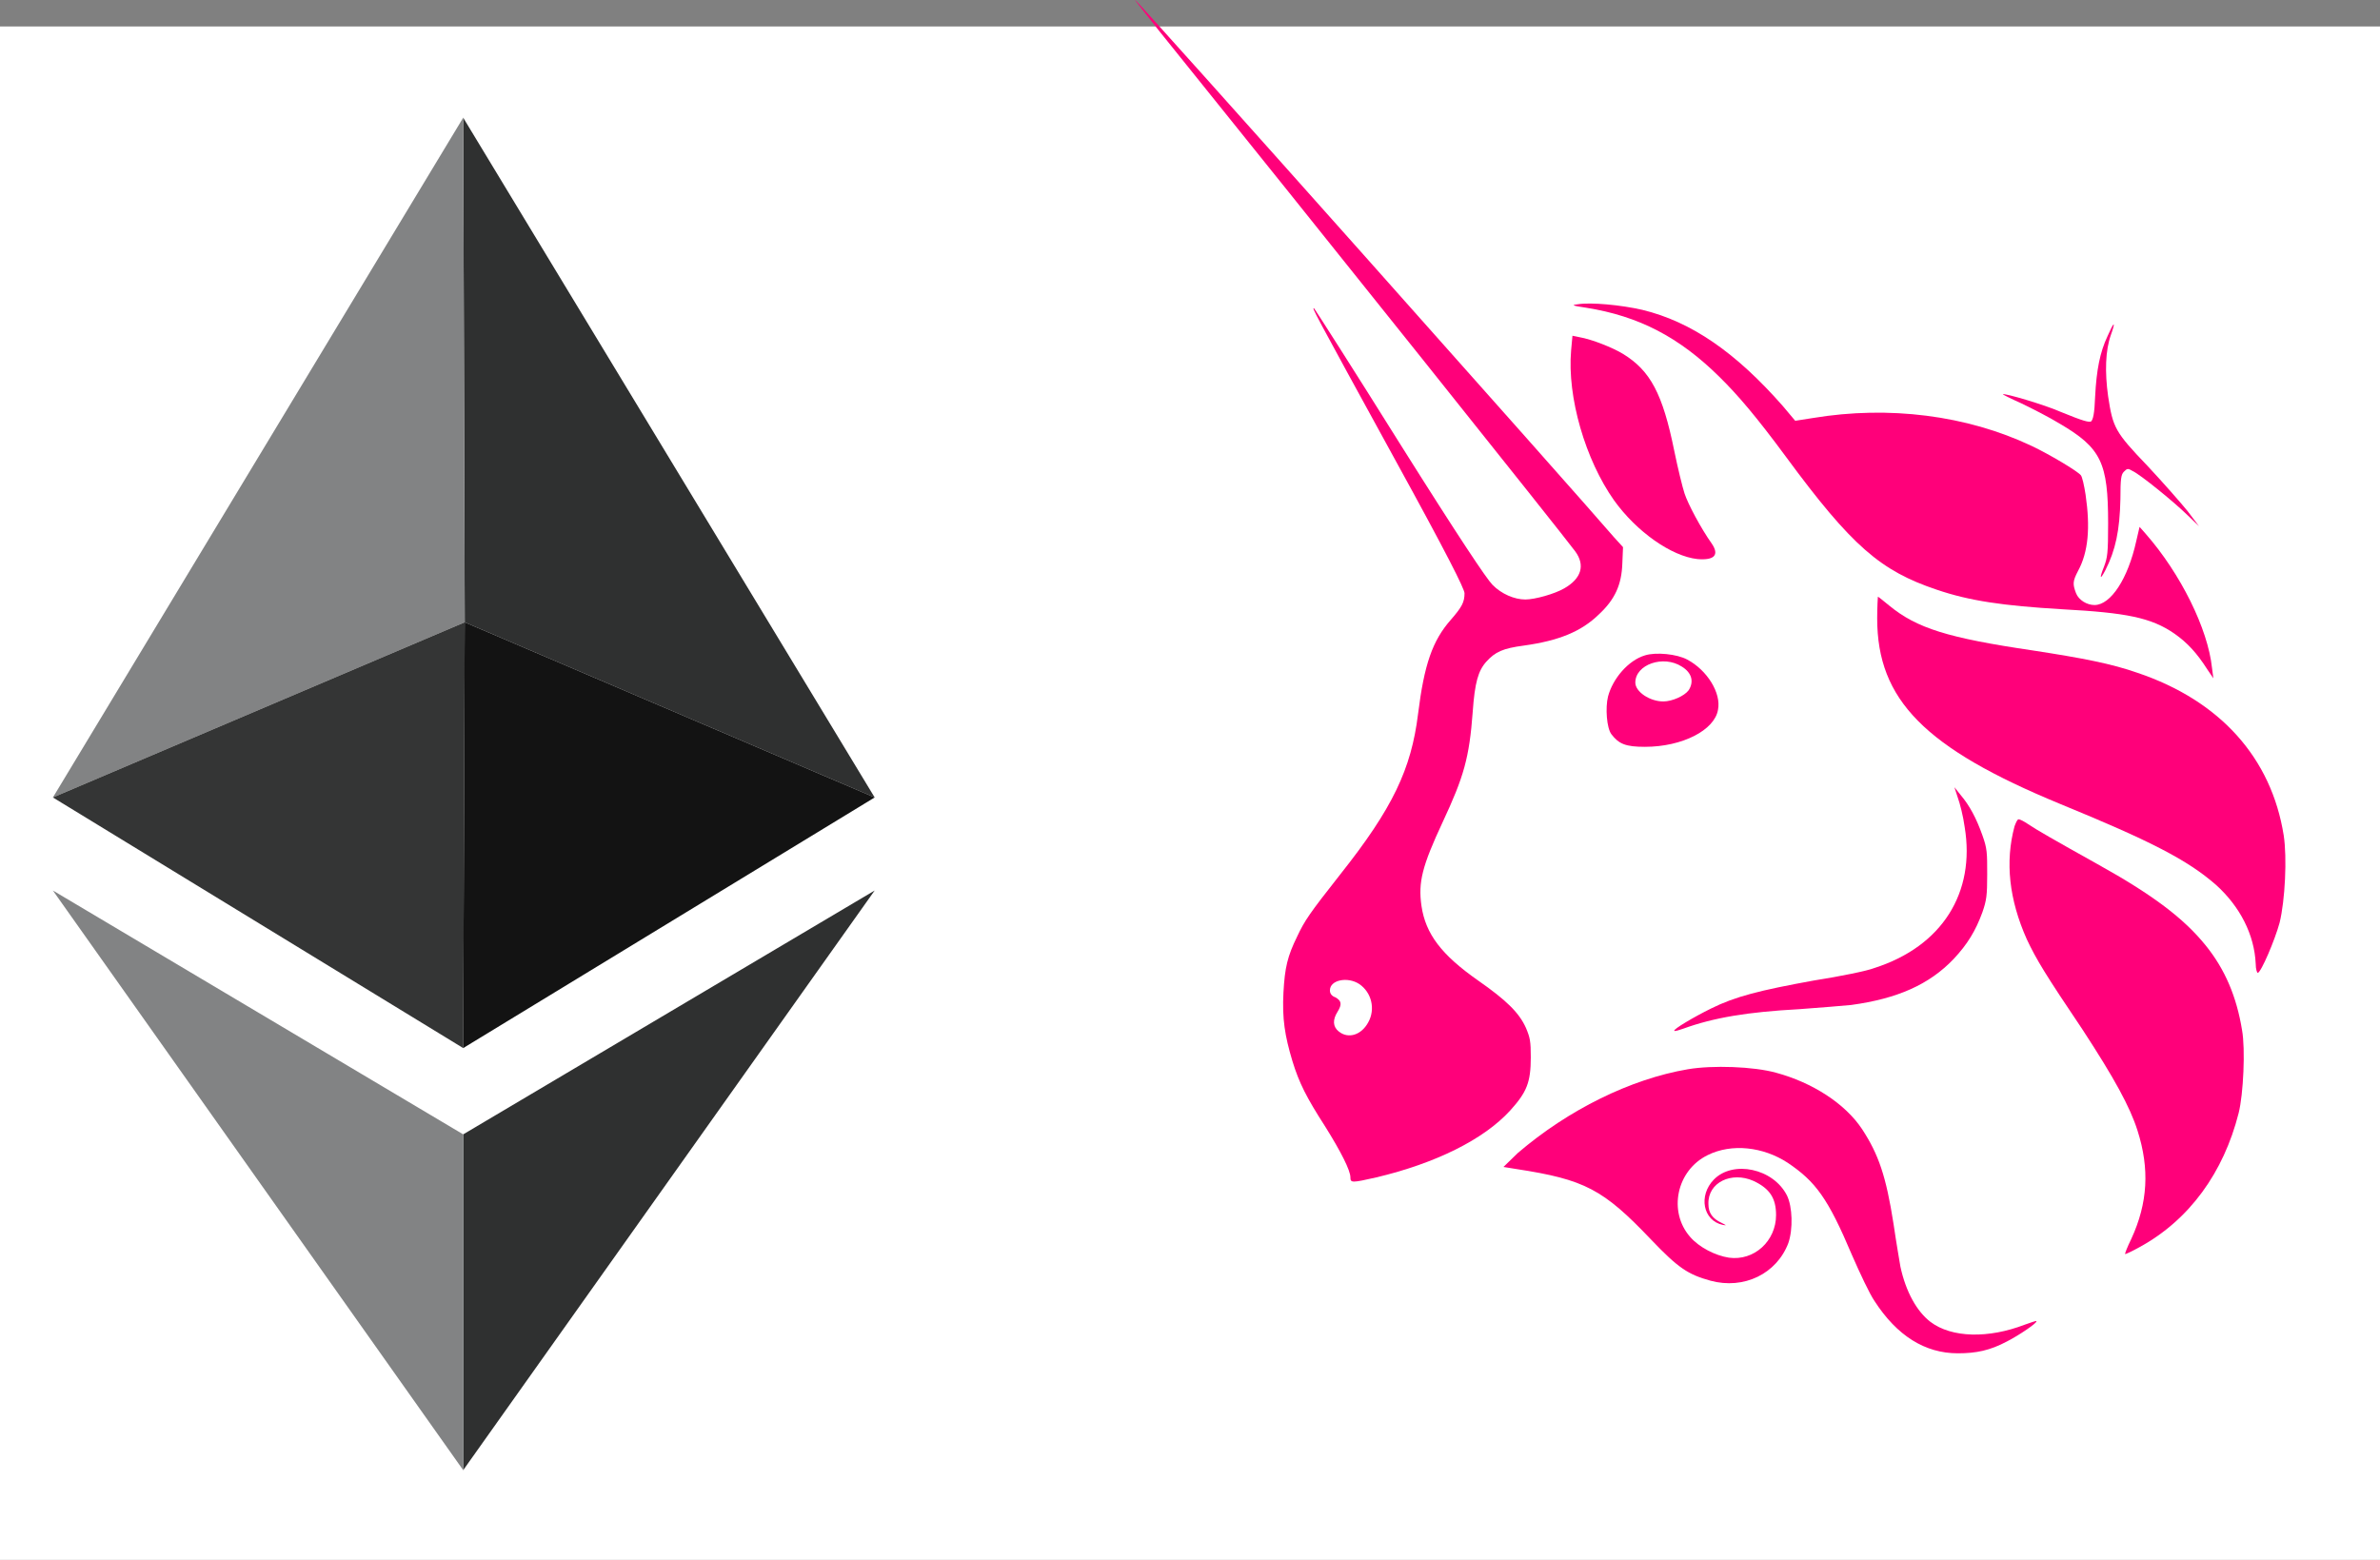 <svg width="90" height="59" viewBox="0 0 90 59" fill="none" xmlns="http://www.w3.org/2000/svg">
<rect x="0" y="0" width="90" height="59" fill="#808080" stroke="none"/>
<rect y="1" width="90" height="58" fill="white"/>
<path d="M59.98 11.639C59.438 11.56 59.412 11.534 59.67 11.507C60.161 11.428 61.298 11.534 62.099 11.718C63.959 12.167 65.638 13.329 67.421 15.361L67.886 15.915L68.558 15.81C71.426 15.335 74.371 15.704 76.826 16.866C77.498 17.183 78.557 17.816 78.686 17.974C78.738 18.027 78.815 18.37 78.867 18.713C79.048 19.954 78.971 20.878 78.583 21.591C78.376 21.987 78.376 22.092 78.505 22.436C78.609 22.7 78.919 22.884 79.203 22.884C79.823 22.884 80.469 21.881 80.779 20.482L80.908 19.928L81.141 20.192C82.459 21.696 83.492 23.782 83.647 25.26L83.699 25.656L83.466 25.313C83.079 24.706 82.717 24.31 82.226 23.966C81.347 23.359 80.417 23.175 77.963 23.043C75.741 22.911 74.475 22.726 73.235 22.303C71.116 21.591 70.031 20.667 67.525 17.262C66.414 15.757 65.716 14.939 65.018 14.252C63.494 12.748 61.97 11.956 59.98 11.639Z" fill="#FF007A"/>
<path d="M79.228 14.992C79.28 13.989 79.409 13.329 79.693 12.722C79.797 12.485 79.9 12.273 79.926 12.273C79.952 12.273 79.9 12.458 79.823 12.669C79.616 13.25 79.59 14.068 79.719 14.992C79.9 16.18 79.978 16.339 81.218 17.632C81.786 18.239 82.458 19.005 82.716 19.322L83.156 19.902L82.716 19.48C82.174 18.952 80.934 17.949 80.649 17.817C80.469 17.711 80.443 17.711 80.314 17.843C80.21 17.949 80.184 18.107 80.184 18.873C80.158 20.061 80.003 20.8 79.616 21.565C79.409 21.961 79.383 21.882 79.564 21.433C79.693 21.09 79.719 20.932 79.719 19.797C79.719 17.5 79.461 16.946 77.885 16.022C77.497 15.784 76.825 15.441 76.438 15.256C76.025 15.072 75.714 14.913 75.74 14.913C75.792 14.86 77.316 15.309 77.911 15.573C78.815 15.943 78.97 15.969 79.073 15.943C79.151 15.864 79.203 15.652 79.228 14.992Z" fill="#FF007A"/>
<path d="M61.039 18.929C59.954 17.398 59.257 15.022 59.412 13.254L59.463 12.699L59.722 12.752C60.187 12.831 60.988 13.148 61.375 13.386C62.409 14.019 62.874 14.89 63.313 17.055C63.442 17.688 63.623 18.427 63.701 18.665C63.83 19.061 64.321 19.985 64.734 20.566C65.018 20.988 64.838 21.199 64.192 21.146C63.21 21.041 61.892 20.117 61.039 18.929Z" fill="#FF007A"/>
<path d="M77.911 30.41C72.795 28.299 70.986 26.477 70.986 23.389C70.986 22.94 71.012 22.57 71.012 22.57C71.038 22.57 71.219 22.729 71.451 22.913C72.485 23.758 73.648 24.128 76.877 24.603C78.763 24.893 79.849 25.104 80.83 25.448C83.957 26.503 85.894 28.668 86.359 31.598C86.489 32.443 86.411 34.053 86.204 34.898C86.024 35.558 85.507 36.772 85.378 36.798C85.352 36.798 85.3 36.666 85.3 36.455C85.249 35.346 84.706 34.291 83.802 33.472C82.716 32.522 81.321 31.809 77.911 30.41Z" fill="#FF007A"/>
<path d="M74.294 31.28C74.242 30.884 74.113 30.383 74.035 30.171L73.906 29.775L74.139 30.066C74.475 30.462 74.733 30.937 74.966 31.597C75.146 32.098 75.146 32.257 75.146 33.075C75.146 33.867 75.121 34.052 74.966 34.501C74.707 35.213 74.397 35.715 73.88 36.269C72.95 37.246 71.736 37.774 70.005 38.011C69.695 38.038 68.816 38.117 68.041 38.17C66.103 38.275 64.811 38.486 63.649 38.909C63.494 38.962 63.339 39.014 63.313 38.988C63.261 38.935 64.062 38.46 64.708 38.143C65.612 37.694 66.543 37.457 68.584 37.087C69.591 36.929 70.625 36.718 70.883 36.612C73.441 35.794 74.707 33.761 74.294 31.28Z" fill="#FF007A"/>
<path d="M76.645 35.529C75.973 34.024 75.818 32.599 76.18 31.252C76.231 31.12 76.283 30.988 76.335 30.988C76.386 30.988 76.541 31.067 76.696 31.173C77.006 31.384 77.652 31.754 79.306 32.678C81.399 33.839 82.587 34.737 83.414 35.766C84.138 36.664 84.577 37.693 84.783 38.96C84.913 39.673 84.835 41.389 84.654 42.102C84.086 44.345 82.794 46.14 80.908 47.17C80.624 47.328 80.391 47.434 80.365 47.434C80.339 47.434 80.443 47.17 80.598 46.853C81.218 45.507 81.295 44.213 80.83 42.761C80.546 41.864 79.952 40.782 78.763 38.96C77.342 36.849 77.006 36.294 76.645 35.529Z" fill="#FF007A"/>
<path d="M57.396 43.61C59.308 41.973 61.659 40.812 63.829 40.442C64.759 40.284 66.309 40.337 67.162 40.574C68.531 40.944 69.772 41.736 70.418 42.712C71.038 43.663 71.322 44.481 71.606 46.302C71.709 47.015 71.839 47.754 71.865 47.913C72.071 48.863 72.485 49.602 73.001 49.998C73.802 50.605 75.198 50.631 76.567 50.103C76.799 50.024 77.006 49.945 77.006 49.971C77.058 50.024 76.36 50.499 75.895 50.737C75.249 51.08 74.732 51.186 74.035 51.186C72.795 51.186 71.735 50.526 70.883 49.206C70.702 48.942 70.34 48.176 70.03 47.464C69.126 45.326 68.661 44.692 67.601 43.979C66.671 43.372 65.483 43.24 64.578 43.689C63.39 44.27 63.08 45.827 63.907 46.777C64.243 47.173 64.863 47.49 65.379 47.569C66.335 47.701 67.162 46.936 67.162 45.959C67.162 45.326 66.93 44.956 66.309 44.666C65.483 44.296 64.578 44.718 64.604 45.537C64.604 45.88 64.759 46.091 65.095 46.249C65.302 46.355 65.302 46.355 65.147 46.329C64.397 46.17 64.217 45.22 64.811 44.613C65.534 43.874 67.059 44.191 67.576 45.22C67.782 45.642 67.808 46.487 67.627 47.015C67.188 48.176 65.948 48.784 64.682 48.44C63.829 48.203 63.467 47.965 62.434 46.883C60.625 44.982 59.928 44.613 57.344 44.217L56.853 44.138L57.396 43.61Z" fill="#FF007A"/>
<path fill-rule="evenodd" clip-rule="evenodd" d="M43.806 1.135C49.826 8.605 59.102 20.22 59.567 20.854C59.954 21.382 59.799 21.883 59.153 22.253C58.791 22.464 58.042 22.675 57.681 22.675C57.267 22.675 56.776 22.464 56.44 22.121C56.208 21.883 55.2 20.379 52.926 16.762C51.195 13.991 49.723 11.694 49.697 11.668C49.593 11.615 49.593 11.615 52.746 17.369C54.735 20.986 55.381 22.279 55.381 22.438C55.381 22.781 55.278 22.965 54.864 23.441C54.167 24.233 53.857 25.13 53.624 27.004C53.366 29.09 52.668 30.568 50.679 33.076C49.516 34.554 49.335 34.818 49.051 35.425C48.689 36.164 48.586 36.587 48.534 37.537C48.482 38.54 48.586 39.173 48.87 40.124C49.128 40.968 49.413 41.523 50.11 42.605C50.704 43.555 51.066 44.268 51.066 44.532C51.066 44.743 51.118 44.743 52.048 44.532C54.27 44.004 56.104 43.107 57.112 41.998C57.732 41.312 57.887 40.942 57.887 39.992C57.887 39.385 57.861 39.253 57.706 38.883C57.448 38.302 56.957 37.827 55.898 37.088C54.502 36.111 53.908 35.319 53.753 34.264C53.624 33.366 53.779 32.759 54.554 31.096C55.355 29.38 55.562 28.667 55.691 26.925C55.769 25.816 55.898 25.368 56.208 25.024C56.544 24.655 56.828 24.523 57.629 24.417C58.947 24.233 59.799 23.889 60.471 23.23C61.065 22.675 61.324 22.121 61.349 21.302L61.375 20.695L61.039 20.326C59.825 18.9 43.005 0 42.927 0C42.902 0 43.315 0.502 43.806 1.135ZM51.738 38.672C52.022 38.17 51.867 37.537 51.402 37.22C50.963 36.93 50.291 37.062 50.291 37.458C50.291 37.563 50.343 37.669 50.498 37.722C50.73 37.853 50.756 37.986 50.575 38.276C50.394 38.566 50.394 38.83 50.627 39.015C50.989 39.305 51.48 39.147 51.738 38.672Z" fill="#FF007A"/>
<path fill-rule="evenodd" clip-rule="evenodd" d="M62.202 24.789C61.582 24.974 60.987 25.66 60.807 26.347C60.703 26.769 60.755 27.534 60.936 27.772C61.22 28.142 61.478 28.247 62.202 28.247C63.623 28.247 64.837 27.614 64.966 26.848C65.096 26.215 64.553 25.343 63.804 24.948C63.416 24.736 62.615 24.657 62.202 24.789ZM63.855 26.109C64.062 25.792 63.985 25.449 63.597 25.212C62.899 24.763 61.84 25.132 61.84 25.819C61.84 26.162 62.383 26.531 62.899 26.531C63.235 26.531 63.7 26.32 63.855 26.109Z" fill="#FF007A"/>
<path d="M17.515 4.45L33.076 30.163L17.573 23.537L17.515 4.45Z" fill="#2F3030"/>
<path d="M2 30.163L17.517 4.45L17.575 23.537L2 30.163Z" fill="#828384"/>
<path d="M17.517 39.642L2 30.162L17.575 23.536L17.517 39.642Z" fill="#343535"/>
<path d="M33.076 30.162L17.573 23.536L17.515 39.642L33.076 30.162Z" fill="#131313"/>
<path d="M17.515 42.906L33.076 33.682L17.515 55.607V42.906Z" fill="#2F3030"/>
<path d="M17.517 42.906L2 33.682L17.517 55.607V42.906Z" fill="#828384"/>
</svg>
